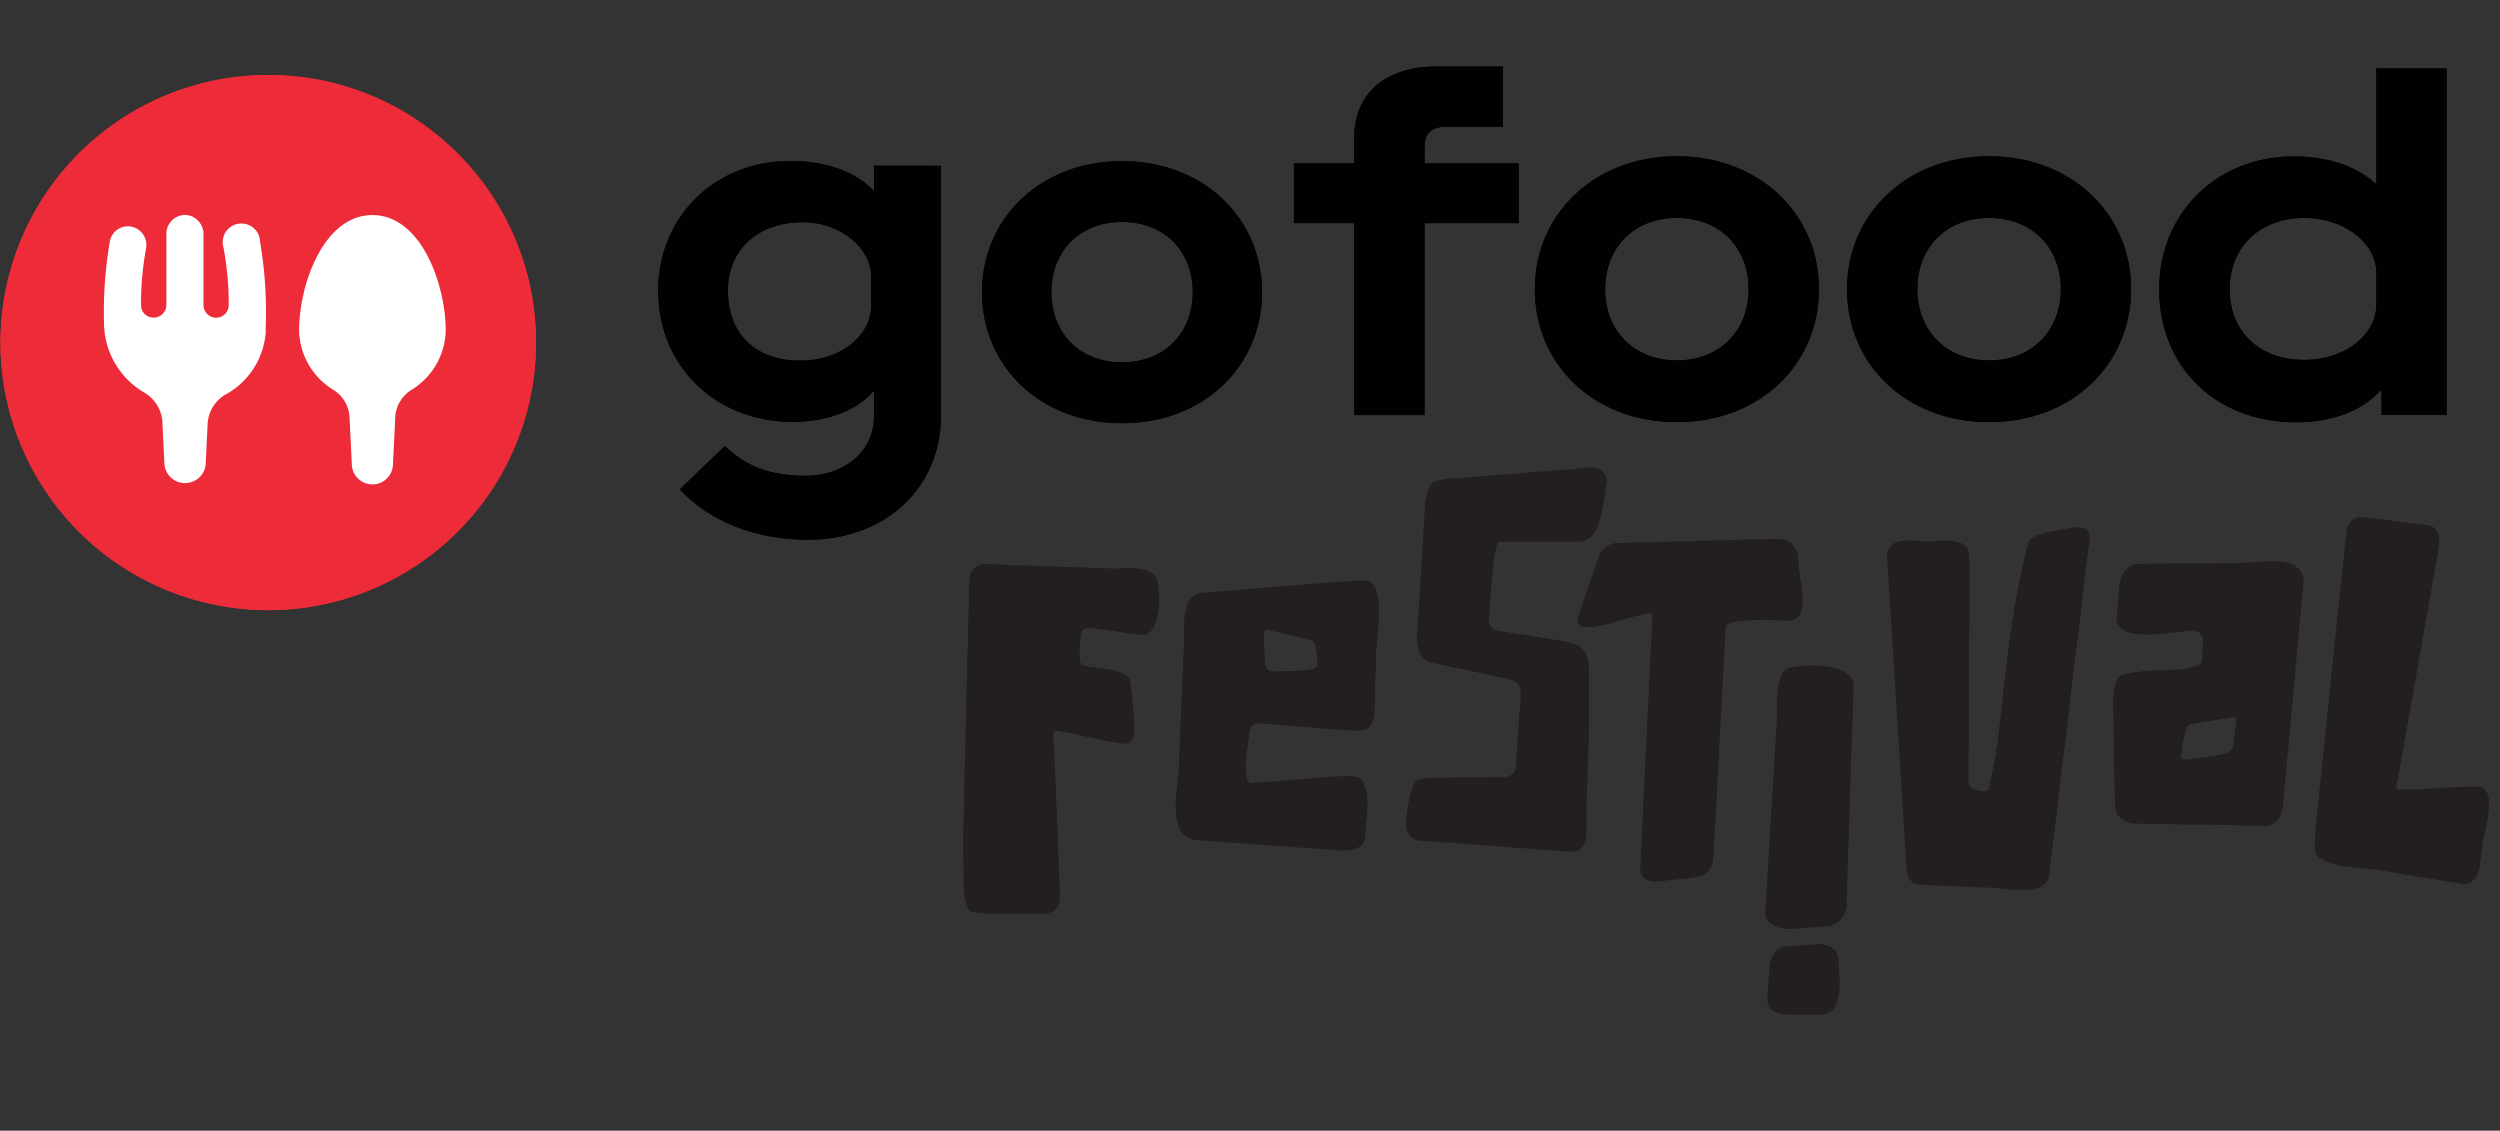 <svg xmlns="http://www.w3.org/2000/svg" width="199" height="90" viewBox="0 0 199 90">
    <rect x="0" y="0" width="199" height="90" fill="#333333" stroke="none"/>
    <g fill="none" fill-rule="nonzero" transform="translate(0,5)">
        <path fill="#EE2B38" d="M42.666 22.264a21.298 21.298 0 0 1-13.155 19.68 21.326 21.326 0 0 1-23.23-4.615A21.287 21.287 0 0 1 1.66 14.117 21.315 21.315 0 0 1 21.352.97c11.77 0 21.312 9.533 21.314 21.295"/>
        <path fill="#FFF" d="M21.143 21.28c.1-2.354-.047-4.711-.44-7.034a1.49 1.49 0 1 0-2.908.492c.28 1.5.418 3.023.41 4.549a1.003 1.003 0 0 1-2.006 0v-5.622c.015-.74-.5-1.386-1.226-1.535a1.492 1.492 0 0 0-1.727 1.457v5.7a1.017 1.017 0 0 1-1.731.704.994.994 0 0 1-.29-.712c-.007-1.525.13-3.049.41-4.548a1.49 1.49 0 0 0-1.196-1.692 1.455 1.455 0 0 0-1.7 1.207 33.505 33.505 0 0 0-.459 6.56 6.463 6.463 0 0 0 3.155 5.414 2.917 2.917 0 0 1 1.49 2.336l.161 3.353a1.647 1.647 0 0 0 3.288 0l.157-3.241a2.865 2.865 0 0 1 1.517-2.314 6.161 6.161 0 0 0 3.114-5.085M29.643 12.119c-3.888 0-5.834 5.54-5.834 9.202a5.666 5.666 0 0 0 2.699 4.694 2.734 2.734 0 0 1 1.312 2.139l.183 3.766a1.64 1.64 0 0 0 3.28 0l.183-3.766a2.738 2.738 0 0 1 1.317-2.139 5.67 5.67 0 0 0 2.695-4.694c0-3.662-1.942-9.202-5.835-9.202"/>
        <path fill="#EE2B38" d="M42.666 22.264a21.298 21.298 0 0 1-13.155 19.68 21.326 21.326 0 0 1-23.23-4.615A21.287 21.287 0 0 1 1.66 14.117 21.315 21.315 0 0 1 21.352.97c11.77 0 21.312 9.533 21.314 21.295"/>
        <path fill="#FFF" d="M21.143 21.28c.1-2.354-.047-4.711-.44-7.034a1.49 1.49 0 1 0-2.908.492c.28 1.5.418 3.023.41 4.549a1.003 1.003 0 0 1-2.006 0v-5.622c.015-.74-.5-1.386-1.226-1.535a1.492 1.492 0 0 0-1.727 1.457v5.7a1.017 1.017 0 0 1-1.731.704.994.994 0 0 1-.29-.712c-.007-1.525.13-3.049.41-4.548a1.49 1.49 0 0 0-1.196-1.692 1.455 1.455 0 0 0-1.7 1.207 33.505 33.505 0 0 0-.459 6.56 6.463 6.463 0 0 0 3.155 5.414 2.917 2.917 0 0 1 1.49 2.336l.161 3.353a1.647 1.647 0 0 0 3.288 0l.157-3.241a2.865 2.865 0 0 1 1.517-2.314 6.161 6.161 0 0 0 3.114-5.085M29.643 12.119c-3.888 0-5.834 5.54-5.834 9.202a5.666 5.666 0 0 0 2.699 4.694 2.734 2.734 0 0 1 1.312 2.139l.183 3.766a1.64 1.64 0 0 0 3.28 0l.183-3.766a2.738 2.738 0 0 1 1.317-2.139 5.67 5.67 0 0 0 2.695-4.694c0-3.662-1.942-9.202-5.835-9.202"/>
        <path fill="#010101" d="M94.944 18.255c0-3.204-2.2-5.588-5.63-5.588-3.43 0-5.626 2.384-5.626 5.588s2.2 5.588 5.626 5.588 5.63-2.38 5.63-5.588m-16.777 0c0-5.886 4.66-10.431 11.143-10.431 6.484 0 11.148 4.54 11.148 10.43S95.835 28.687 89.31 28.687c-6.524 0-11.143-4.545-11.143-10.431M69.345 19.32c0 2.44-2.475 4.389-5.63 4.389-3.56 0-5.774-2.101-5.774-5.588 0-3.226 2.363-5.436 6.002-5.436 2.89 0 5.402 2.023 5.402 4.307v2.328zM69.57 8.19v1.948h-.074c-1.428-1.49-3.788-2.325-6.603-2.325-6.04 0-10.503 4.5-10.503 10.313 0 6.031 4.575 10.453 10.693 10.453 2.737 0 5.026-.86 6.413-2.399h.074v2.008c0 2.701-2.326 4.687-5.402 4.687s-4.906-.876-6.472-2.37l-3.59 3.454c2.404 2.552 6.032 4.005 10.178 4.005 6.3 0 10.614-4.229 10.614-9.85V8.196l-5.328-.007zM107.799 12.764h-4.806V8.002h4.806V5.961c0-3.517 2.457-5.67 6.58-5.67h5.257v4.802h-4.575c-1.1 0-1.666.529-1.666 1.55v1.36h7.49v4.76h-7.49v15.275h-5.593l-.003-15.274zM122.171 18.016c0-5.96 4.728-10.58 11.308-10.58s11.311 4.609 11.311 10.58c0 5.972-4.69 10.585-11.319 10.585-6.628 0-11.3-4.613-11.3-10.585zm17.02 0c0-3.248-2.237-5.67-5.712-5.67-3.475 0-5.712 2.422-5.712 5.67 0 3.25 2.237 5.67 5.712 5.67 3.475 0 5.712-2.417 5.712-5.67zM147.02 18.016c0-5.96 4.731-10.58 11.311-10.58s11.304 4.609 11.304 10.58c0 5.972-4.69 10.585-11.307 10.585-6.618 0-11.308-4.613-11.308-10.585zm17.023 0c0-3.248-2.237-5.67-5.712-5.67-3.474 0-5.711 2.422-5.711 5.67 0 3.25 2.237 5.67 5.711 5.67 3.475 0 5.712-2.417 5.712-5.67zM171.872 18.016c0-6.046 4.579-10.565 10.704-10.565 2.647 0 4.955.745 6.506 2.153h.075V.444h5.592v27.59h-5.182v-1.956h-.075c-1.514 1.662-3.859 2.534-6.77 2.534-6.35-.011-10.85-4.396-10.85-10.596zm17.285 1.211v-2.533c0-2.38-2.61-4.348-5.712-4.348-3.553 0-5.965 2.306-5.965 5.67 0 3.365 2.345 5.633 5.965 5.633 3.18 0 5.712-1.967 5.712-4.422z"/>
        <path fill="#231F20" d="M183.367 41.077c-.164 1.766-.406 4.393-.724 7.88-.315 3.524-.556 6.15-.723 7.88-.169 1.78-.234 2.58-.194 2.402-.201.998-.686 1.49-1.45 1.49-.91-.015-2.267-.042-4.071-.082l-4.053-.056-2.394-.056c-.913-.156-1.375-.659-1.394-1.49-.025-.924-.052-2.257-.082-4-.026-1.823-.045-3.156-.063-4.002 0-1.08.164-1.826.533-2.235.127-.144.997-.288 2.61-.433l.838-.018c.522 0 .959-.041 1.313-.082 1.178-.108 1.774-.347 1.786-.708.044-1.155.07-1.702.082-1.65-.082-.5-.44-.745-1.081-.723-.038 0-.504.063-1.395.153-.662.09-1.33.14-1.998.149-1.703 0-2.508-.461-2.416-1.382.194-1.987.27-2.878.231-2.672.231-1.035.802-1.553 1.711-1.553.899 0 2.237-.026 4.02-.041 1.781-.015 3.12-.023 4.018-.023.13 0 .541-.033 1.234-.085.496-.044.994-.06 1.492-.049 1.193.045 1.886.429 2.08 1.144.038.074.06.155.064.239l.026.003zm-9.023 11.55c-.296.096-.52.788-.675 2.074a3.67 3.67 0 0 0-.063.582c.03.156.168.22.418.186l2.046-.265c1.012-.119 1.568-.345 1.667-.678.052-.372.127-.946.224-1.717.037-.347.056-.537.06-.563-.03-.141-.165-.19-.4-.145l-3.277.525zM126.265 59.708c0 1.222 0 1.863-.023 1.986-.154.782-.592 1.145-1.316 1.088-2.96-.216-5.177-.383-6.65-.5a85.043 85.043 0 0 1-1.902-.133 79.273 79.273 0 0 0-1.924-.134c-1.033-.075-1.57-.12-1.607-.135a1.267 1.267 0 0 1-.899-.95 5.849 5.849 0 0 1 .086-1.397c.19-1.445.489-2.268.888-2.477.2-.092 1.07-.144 2.61-.157l4.015-.03c.626 0 1.003-.227 1.118-.67 0-.041.265-3.949.34-4.97.056-.47.07-.946.044-1.42-.09-.394-.421-.655-.984-.782a669.554 669.554 0 0 0-4.157-.871c-1.424-.306-2.166-.477-2.237-.507-.631-.31-.912-1.034-.843-2.172l.6-9.936c.075-1.252.321-1.986.746-2.194a6.548 6.548 0 0 1 1.749-.265l8.232-.652c1.827-.149 2.587-.227 2.274-.23.935.014 1.424.4 1.469 1.158a.402.402 0 0 1-.034.212c0 .038-.078.455-.19 1.256-.08.502-.189 1-.324 1.49-.33 1.187-.874 1.785-1.63 1.792h-6.431c-.372 0-.85 6.11-.745 6.482.062.309.3.551.607.619l1.082.164 3.974.63c.877.131 1.469.355 1.775.67.328.332.495.92.495 1.762v3.934c0 1.751-.208 6.471-.208 7.34z"/>
        <path fill="#231F20" d="M143.21 40.418c0 .052.044.402.149 1.043.075.433.12.872.134 1.311 0 1.066-.373 1.609-1.119 1.628-.078 0-.447-.022-1.118-.048-.671-.026-1.234 0-1.674 0-1.471.03-2.217.23-2.237.603a902.424 902.424 0 0 1-.253 4.844c-.157 3.002-.394 7.473-.713 13.411-.03.712-.29 1.189-.786 1.431a6.521 6.521 0 0 1-1.775.32c-1.424.138-2.095.205-2.017.213-.842-.042-1.249-.431-1.219-1.166l.585-12.231c.075-1.465.18-3.621.314-6.468.018-.324.04-.808.067-1.456 0-.1-.642 0-1.95.331-.3.11-.604.202-.914.276-.487.16-.985.285-1.491.373-1.302.22-1.812-.056-1.529-.831a509.277 509.277 0 0 1 1.678-4.866v-.018l.045-.075c.303-.51.856-.819 1.45-.808l12.55-.336c.745 0 1.252.228 1.49.746.128.257.195.372.195.372s.052.436.138 1.4zM141.457 52.239v-.954c0-.518.026-.954.06-1.3.108-1.118.429-1.721.97-1.833a8.857 8.857 0 0 1 3.023-.07c1.38.2 2.054.744 2.028 1.605a3566.92 3566.92 0 0 1-.197 5.827c-.127 4.016-.228 7.074-.302 9.175-.063 1.722-.078 2.505-.045 2.351a1.863 1.863 0 0 1-1.305 1.654.373.373 0 0 1-.239.026c-2.084.146-3.076.224-2.982.228-1.347-.067-1.994-.547-1.939-1.438l.183-3.03.745-12.241zm.873 18.083c1.76-.099 2.575-.154 2.445-.164 1.047.077 1.566.524 1.559 1.342 0 .063.03.45.067 1.15.033.455.024.912-.026 1.364-.102 1.058-.533 1.636-1.294 1.733h-.052a.373.373 0 0 1-.1 0h-2.532c-1.089 0-1.66-.373-1.704-1.155 0-.147.058-.994.175-2.541.087-1.093.574-1.669 1.462-1.729zM166.31 37.922a20564.94 20564.94 0 0 1-2.912 24.264c-.209 1.777-.324 2.682-.335 2.705-.249.62-.899.938-1.95.953-.441.001-.882-.025-1.32-.078-.608-.063-.98-.1-1.119-.108l-5.816-.235a1.032 1.032 0 0 1-1.017-.898 10.84 10.84 0 0 1-.142-1.527l-1.491-23.884a.294.294 0 0 1 .07-.231c.146-.496.578-.775 1.298-.835.305-.017.611-.017.917 0 .488.041.775.06.854.053.078-.008.31 0 .779-.034.344-.02.689-.02 1.033 0 .894.056 1.398.298 1.517.745.087.726.114 1.457.082 2.187 0 .993-.006 2.597-.019 4.81l-.06 10.353v1.17c0 .298.254.503.78.61.526.109.835.045.891-.238l.395-1.982c.634-3.193.746-8.02 2.006-14.384.428-2.128.71-3.26.85-3.394.414-.443 2.01-.704 3.083-.887 1.182-.212 1.723.082 1.626.865zM197.638 61.91c-.223 1.67-.317 2.422-.28 2.258-.248.904-.755 1.29-1.52 1.158-1.524-.248-3.76-.62-6.711-1.117-.205-.034-.6-.067-1.186-.108a14.917 14.917 0 0 1-1.372-.16c-1.126-.177-1.871-.503-2.237-.98-.123-.15-.09-1.118.093-2.958.329-3.147.848-8.168 1.559-15.062.07-.697.183-1.748.343-3.156.16-1.408.25-2.459.32-3.155.097-.944.16-1.466.19-1.565a1.237 1.237 0 0 1 1.067-.928.492.492 0 0 1 .194.03l5.096.648c.81.1 1.119.79.873 2.068l-2.148 12.156-.988 5.588c0 .127-.056.313-.108.556-.052.242-.067.428-.09.555-.022.126.504.145 1.604.097l3.452-.183c1.007-.052 1.603-.037 1.786.045.466.22.63.886.492 2.008-.045.346-.12.775-.224 1.281-.104.507-.193.857-.205.924zM108.231 56.944c.418.402.619 1.118.612 2.139 0 .298-.038.719-.097 1.259-.06.54-.075.913-.086 1.117 0 .91-.708 1.312-2.08 1.219-5.046-.358-8.804-.63-11.275-.816-1.083-.08-1.653-.855-1.707-2.325-.019-.629.013-1.258.093-1.881.108-.932.16-1.46.153-1.591.09-2.109.222-5.274.399-9.496V45.45c-.009-.474.014-.948.067-1.42.134-1.158.574-1.769 1.32-1.825l6.71-.551c4.025-.328 6.17-.465 6.435-.41.672.13.996.976.981 2.533 0 .477-.041 1.08-.112 1.803-.07.723-.108 1.163-.112 1.241 0-.12-.038 1.37-.115 4.47-.018.972-.248 1.568-.69 1.789-.216.104-1.118.085-2.707-.049l-4.574-.372a8.085 8.085 0 0 0-1.458-.071c-.373.086-.556.447-.593 1.095 0 .079-.04.343-.108.794-.067.45-.097.85-.127 1.158-.06 1.01.06 1.58.373 1.718l5.01-.399c2.25-.2 3.48-.205 3.688-.01zm-3.799-10.979l-3.266-.782c-.257-.052-.417-.049-.488 0-.071.048-.079.208-.067.48 0 .406.018 1.062.056 1.971 0 .559.25.835.745.823l1.913-.06c1.014-.029 1.525-.174 1.528-.431.008-1.21-.133-1.877-.42-2zM92.144 41.353c.165.833.165 1.69 0 2.522-.216 1.197-.67 1.747-1.361 1.65-.373-.048-.94-.126-1.682-.238-.741-.112-1.304-.175-1.681-.238-.664-.094-1.074-.067-1.227.082-.152.149-.22.54-.234 1.248 0 .026 0 .171-.027.432a2 2 0 0 0 0 .51c0 .436.157.667.433.697.194.037.473.082.839.13l.82.108c1.123.162 1.757.456 1.901.883a29.41 29.41 0 0 1 .332 3.271c.075.976-.078 1.559-.458 1.747-.164.082-.925-.022-2.29-.316l-3.355-.693c-.22-.056-.328.104-.324.47-.005.159.005.318.03.476.018.111.03.223.037.335.022.726.063 1.799.123 3.22l.31 7.625a6.433 6.433 0 0 1-.064 1.692c-.179.514-.626.763-1.35.745h-3.784c-1.14 0-1.793-.1-1.953-.257-.299-.295-.455-1.118-.463-2.489-.02-1.883-.03-2.888-.033-3.018 0-.471.09-4.459.268-11.962.045-1.587.103-3.974.175-7.16l.049-1.751a1.293 1.293 0 0 1 1.018-1.163c.026 0 .03 0 0 0a.746.746 0 0 1 .156 0c.265 0 .653 0 1.163.03.511.03.91.037 1.16.052 3.502.12 6.093.21 7.773.272.105 0 .444 0 1.026-.019.38-.013.761-.003 1.14.03.893.095 1.403.454 1.533 1.077z"/>
        <path fill="#010101" d="M94.944 18.255c0-3.204-2.2-5.588-5.63-5.588-3.43 0-5.626 2.384-5.626 5.588s2.2 5.588 5.626 5.588 5.63-2.38 5.63-5.588m-16.777 0c0-5.886 4.66-10.431 11.143-10.431 6.484 0 11.148 4.54 11.148 10.43S95.835 28.687 89.31 28.687c-6.524 0-11.143-4.545-11.143-10.431M69.345 19.32c0 2.44-2.475 4.389-5.63 4.389-3.56 0-5.774-2.101-5.774-5.588 0-3.226 2.363-5.436 6.002-5.436 2.89 0 5.402 2.023 5.402 4.307v2.328zM69.57 8.19v1.948h-.074c-1.428-1.49-3.788-2.325-6.603-2.325-6.04 0-10.503 4.5-10.503 10.313 0 6.031 4.575 10.453 10.693 10.453 2.737 0 5.026-.86 6.413-2.399h.074v2.008c0 2.701-2.326 4.687-5.402 4.687s-4.906-.876-6.472-2.37l-3.59 3.454c2.404 2.552 6.032 4.005 10.178 4.005 6.3 0 10.614-4.229 10.614-9.85V8.196l-5.328-.007zM107.799 12.764h-4.806V8.002h4.806V5.961c0-3.517 2.457-5.67 6.58-5.67h5.257v4.802h-4.575c-1.1 0-1.666.529-1.666 1.55v1.36h7.49v4.76h-7.49v15.275h-5.593l-.003-15.274zM122.171 18.016c0-5.96 4.728-10.58 11.308-10.58s11.311 4.609 11.311 10.58c0 5.972-4.69 10.585-11.319 10.585-6.628 0-11.3-4.613-11.3-10.585zm17.02 0c0-3.248-2.237-5.67-5.712-5.67-3.475 0-5.712 2.422-5.712 5.67 0 3.25 2.237 5.67 5.712 5.67 3.475 0 5.712-2.417 5.712-5.67zM147.02 18.016c0-5.96 4.731-10.58 11.311-10.58s11.304 4.609 11.304 10.58c0 5.972-4.69 10.585-11.307 10.585-6.618 0-11.308-4.613-11.308-10.585zm17.023 0c0-3.248-2.237-5.67-5.712-5.67-3.474 0-5.711 2.422-5.711 5.67 0 3.25 2.237 5.67 5.711 5.67 3.475 0 5.712-2.417 5.712-5.67zM171.872 18.016c0-6.046 4.579-10.565 10.704-10.565 2.647 0 4.955.745 6.506 2.153h.075V.444h5.592v27.59h-5.182v-1.956h-.075c-1.514 1.662-3.859 2.534-6.77 2.534-6.35-.011-10.85-4.396-10.85-10.596zm17.285 1.211v-2.533c0-2.38-2.61-4.348-5.712-4.348-3.553 0-5.965 2.306-5.965 5.67 0 3.365 2.345 5.633 5.965 5.633 3.18 0 5.712-1.967 5.712-4.422z"/>
        <path fill="#231F20" d="M183.367 41.077c-.164 1.766-.406 4.393-.724 7.88-.315 3.524-.556 6.15-.723 7.88-.169 1.78-.234 2.58-.194 2.402-.201.998-.686 1.49-1.45 1.49-.91-.015-2.267-.042-4.071-.082l-4.053-.056-2.394-.056c-.913-.156-1.375-.659-1.394-1.49-.025-.924-.052-2.257-.082-4-.026-1.823-.045-3.156-.063-4.002 0-1.08.164-1.826.533-2.235.127-.144.997-.288 2.61-.433l.838-.018c.522 0 .959-.041 1.313-.082 1.178-.108 1.774-.347 1.786-.708.044-1.155.07-1.702.082-1.65-.082-.5-.44-.745-1.081-.723-.038 0-.504.063-1.395.153-.662.09-1.33.14-1.998.149-1.703 0-2.508-.461-2.416-1.382.194-1.987.27-2.878.231-2.672.231-1.035.802-1.553 1.711-1.553.899 0 2.237-.026 4.02-.041 1.781-.015 3.12-.023 4.018-.023.13 0 .541-.033 1.234-.085.496-.044.994-.06 1.492-.049 1.193.045 1.886.429 2.08 1.144.038.074.06.155.064.239l.026.003zm-9.023 11.55c-.296.096-.52.788-.675 2.074a3.67 3.67 0 0 0-.063.582c.03.156.168.22.418.186l2.046-.265c1.012-.119 1.568-.345 1.667-.678.052-.372.127-.946.224-1.717.037-.347.056-.537.06-.563-.03-.141-.165-.19-.4-.145l-3.277.525zM126.265 59.708c0 1.222 0 1.863-.023 1.986-.154.782-.592 1.145-1.316 1.088-2.96-.216-5.177-.383-6.65-.5a85.043 85.043 0 0 1-1.902-.133 79.273 79.273 0 0 0-1.924-.134c-1.033-.075-1.57-.12-1.607-.135a1.267 1.267 0 0 1-.899-.95 5.849 5.849 0 0 1 .086-1.397c.19-1.445.489-2.268.888-2.477.2-.092 1.07-.144 2.61-.157l4.015-.03c.626 0 1.003-.227 1.118-.67 0-.041.265-3.949.34-4.97.056-.47.07-.946.044-1.42-.09-.394-.421-.655-.984-.782a669.554 669.554 0 0 0-4.157-.871c-1.424-.306-2.166-.477-2.237-.507-.631-.31-.912-1.034-.843-2.172l.6-9.936c.075-1.252.321-1.986.746-2.194a6.548 6.548 0 0 1 1.749-.265l8.232-.652c1.827-.149 2.587-.227 2.274-.23.935.014 1.424.4 1.469 1.158a.402.402 0 0 1-.034.212c0 .038-.078.455-.19 1.256-.08.502-.189 1-.324 1.49-.33 1.187-.874 1.785-1.63 1.792h-6.431c-.372 0-.85 6.11-.745 6.482.062.309.3.551.607.619l1.082.164 3.974.63c.877.131 1.469.355 1.775.67.328.332.495.92.495 1.762v3.934c0 1.751-.208 6.471-.208 7.34z"/>
        <path fill="#231F20" d="M143.21 40.418c0 .052.044.402.149 1.043.075.433.12.872.134 1.311 0 1.066-.373 1.609-1.119 1.628-.078 0-.447-.022-1.118-.048-.671-.026-1.234 0-1.674 0-1.471.03-2.217.23-2.237.603a902.424 902.424 0 0 1-.253 4.844c-.157 3.002-.394 7.473-.713 13.411-.03.712-.29 1.189-.786 1.431a6.521 6.521 0 0 1-1.775.32c-1.424.138-2.095.205-2.017.213-.842-.042-1.249-.431-1.219-1.166l.585-12.231c.075-1.465.18-3.621.314-6.468.018-.324.04-.808.067-1.456 0-.1-.642 0-1.95.331-.3.11-.604.202-.914.276-.487.16-.985.285-1.491.373-1.302.22-1.812-.056-1.529-.831a509.277 509.277 0 0 1 1.678-4.866v-.018l.045-.075c.303-.51.856-.819 1.45-.808l12.55-.336c.745 0 1.252.228 1.49.746.128.257.195.372.195.372s.052.436.138 1.4zM141.457 52.239v-.954c0-.518.026-.954.06-1.3.108-1.118.429-1.721.97-1.833a8.857 8.857 0 0 1 3.023-.07c1.38.2 2.054.744 2.028 1.605a3566.92 3566.92 0 0 1-.197 5.827c-.127 4.016-.228 7.074-.302 9.175-.063 1.722-.078 2.505-.045 2.351a1.863 1.863 0 0 1-1.305 1.654.373.373 0 0 1-.239.026c-2.084.146-3.076.224-2.982.228-1.347-.067-1.994-.547-1.939-1.438l.183-3.03.745-12.241zm.873 18.083c1.76-.099 2.575-.154 2.445-.164 1.047.077 1.566.524 1.559 1.342 0 .063.03.45.067 1.15.033.455.024.912-.026 1.364-.102 1.058-.533 1.636-1.294 1.733h-.052a.373.373 0 0 1-.1 0h-2.532c-1.089 0-1.66-.373-1.704-1.155 0-.147.058-.994.175-2.541.087-1.093.574-1.669 1.462-1.729zM166.31 37.922a20564.94 20564.94 0 0 1-2.912 24.264c-.209 1.777-.324 2.682-.335 2.705-.249.62-.899.938-1.95.953-.441.001-.882-.025-1.32-.078-.608-.063-.98-.1-1.119-.108l-5.816-.235a1.032 1.032 0 0 1-1.017-.898 10.84 10.84 0 0 1-.142-1.527l-1.491-23.884a.294.294 0 0 1 .07-.231c.146-.496.578-.775 1.298-.835.305-.017.611-.017.917 0 .488.041.775.06.854.053.078-.008.31 0 .779-.034.344-.02.689-.02 1.033 0 .894.056 1.398.298 1.517.745.087.726.114 1.457.082 2.187 0 .993-.006 2.597-.019 4.81l-.06 10.353v1.17c0 .298.254.503.78.61.526.109.835.045.891-.238l.395-1.982c.634-3.193.746-8.02 2.006-14.384.428-2.128.71-3.26.85-3.394.414-.443 2.01-.704 3.083-.887 1.182-.212 1.723.082 1.626.865zM197.638 61.91c-.223 1.67-.317 2.422-.28 2.258-.248.904-.755 1.29-1.52 1.158-1.524-.248-3.76-.62-6.711-1.117-.205-.034-.6-.067-1.186-.108a14.917 14.917 0 0 1-1.372-.16c-1.126-.177-1.871-.503-2.237-.98-.123-.15-.09-1.118.093-2.958.329-3.147.848-8.168 1.559-15.062.07-.697.183-1.748.343-3.156.16-1.408.25-2.459.32-3.155.097-.944.16-1.466.19-1.565a1.237 1.237 0 0 1 1.067-.928.492.492 0 0 1 .194.03l5.096.648c.81.1 1.119.79.873 2.068l-2.148 12.156-.988 5.588c0 .127-.056.313-.108.556-.052.242-.067.428-.09.555-.022.126.504.145 1.604.097l3.452-.183c1.007-.052 1.603-.037 1.786.045.466.22.63.886.492 2.008-.045.346-.12.775-.224 1.281-.104.507-.193.857-.205.924zM108.231 56.944c.418.402.619 1.118.612 2.139 0 .298-.038.719-.097 1.259-.06.54-.075.913-.086 1.117 0 .91-.708 1.312-2.08 1.219-5.046-.358-8.804-.63-11.275-.816-1.083-.08-1.653-.855-1.707-2.325-.019-.629.013-1.258.093-1.881.108-.932.16-1.46.153-1.591.09-2.109.222-5.274.399-9.496V45.45c-.009-.474.014-.948.067-1.42.134-1.158.574-1.769 1.32-1.825l6.71-.551c4.025-.328 6.17-.465 6.435-.41.672.13.996.976.981 2.533 0 .477-.041 1.08-.112 1.803-.07.723-.108 1.163-.112 1.241 0-.12-.038 1.37-.115 4.47-.018.972-.248 1.568-.69 1.789-.216.104-1.118.085-2.707-.049l-4.574-.372a8.085 8.085 0 0 0-1.458-.071c-.373.086-.556.447-.593 1.095 0 .079-.04.343-.108.794-.067.45-.097.85-.127 1.158-.06 1.01.06 1.58.373 1.718l5.01-.399c2.25-.2 3.48-.205 3.688-.01zm-3.799-10.979l-3.266-.782c-.257-.052-.417-.049-.488 0-.071.048-.079.208-.067.48 0 .406.018 1.062.056 1.971 0 .559.25.835.745.823l1.913-.06c1.014-.029 1.525-.174 1.528-.431.008-1.21-.133-1.877-.42-2zM92.144 41.353c.165.833.165 1.69 0 2.522-.216 1.197-.67 1.747-1.361 1.65-.373-.048-.94-.126-1.682-.238-.741-.112-1.304-.175-1.681-.238-.664-.094-1.074-.067-1.227.082-.152.149-.22.54-.234 1.248 0 .026 0 .171-.027.432a2 2 0 0 0 0 .51c0 .436.157.667.433.697.194.037.473.082.839.13l.82.108c1.123.162 1.757.456 1.901.883a29.41 29.41 0 0 1 .332 3.271c.075.976-.078 1.559-.458 1.747-.164.082-.925-.022-2.29-.316l-3.355-.693c-.22-.056-.328.104-.324.47-.005.159.005.318.03.476.018.111.03.223.037.335.022.726.063 1.799.123 3.22l.31 7.625a6.433 6.433 0 0 1-.064 1.692c-.179.514-.626.763-1.35.745h-3.784c-1.14 0-1.793-.1-1.953-.257-.299-.295-.455-1.118-.463-2.489-.02-1.883-.03-2.888-.033-3.018 0-.471.09-4.459.268-11.962.045-1.587.103-3.974.175-7.16l.049-1.751a1.293 1.293 0 0 1 1.018-1.163c.026 0 .03 0 0 0a.746.746 0 0 1 .156 0c.265 0 .653 0 1.163.03.511.03.91.037 1.16.052 3.502.12 6.093.21 7.773.272.105 0 .444 0 1.026-.019.38-.013.761-.003 1.14.03.893.095 1.403.454 1.533 1.077z"/>
    </g>
</svg>
